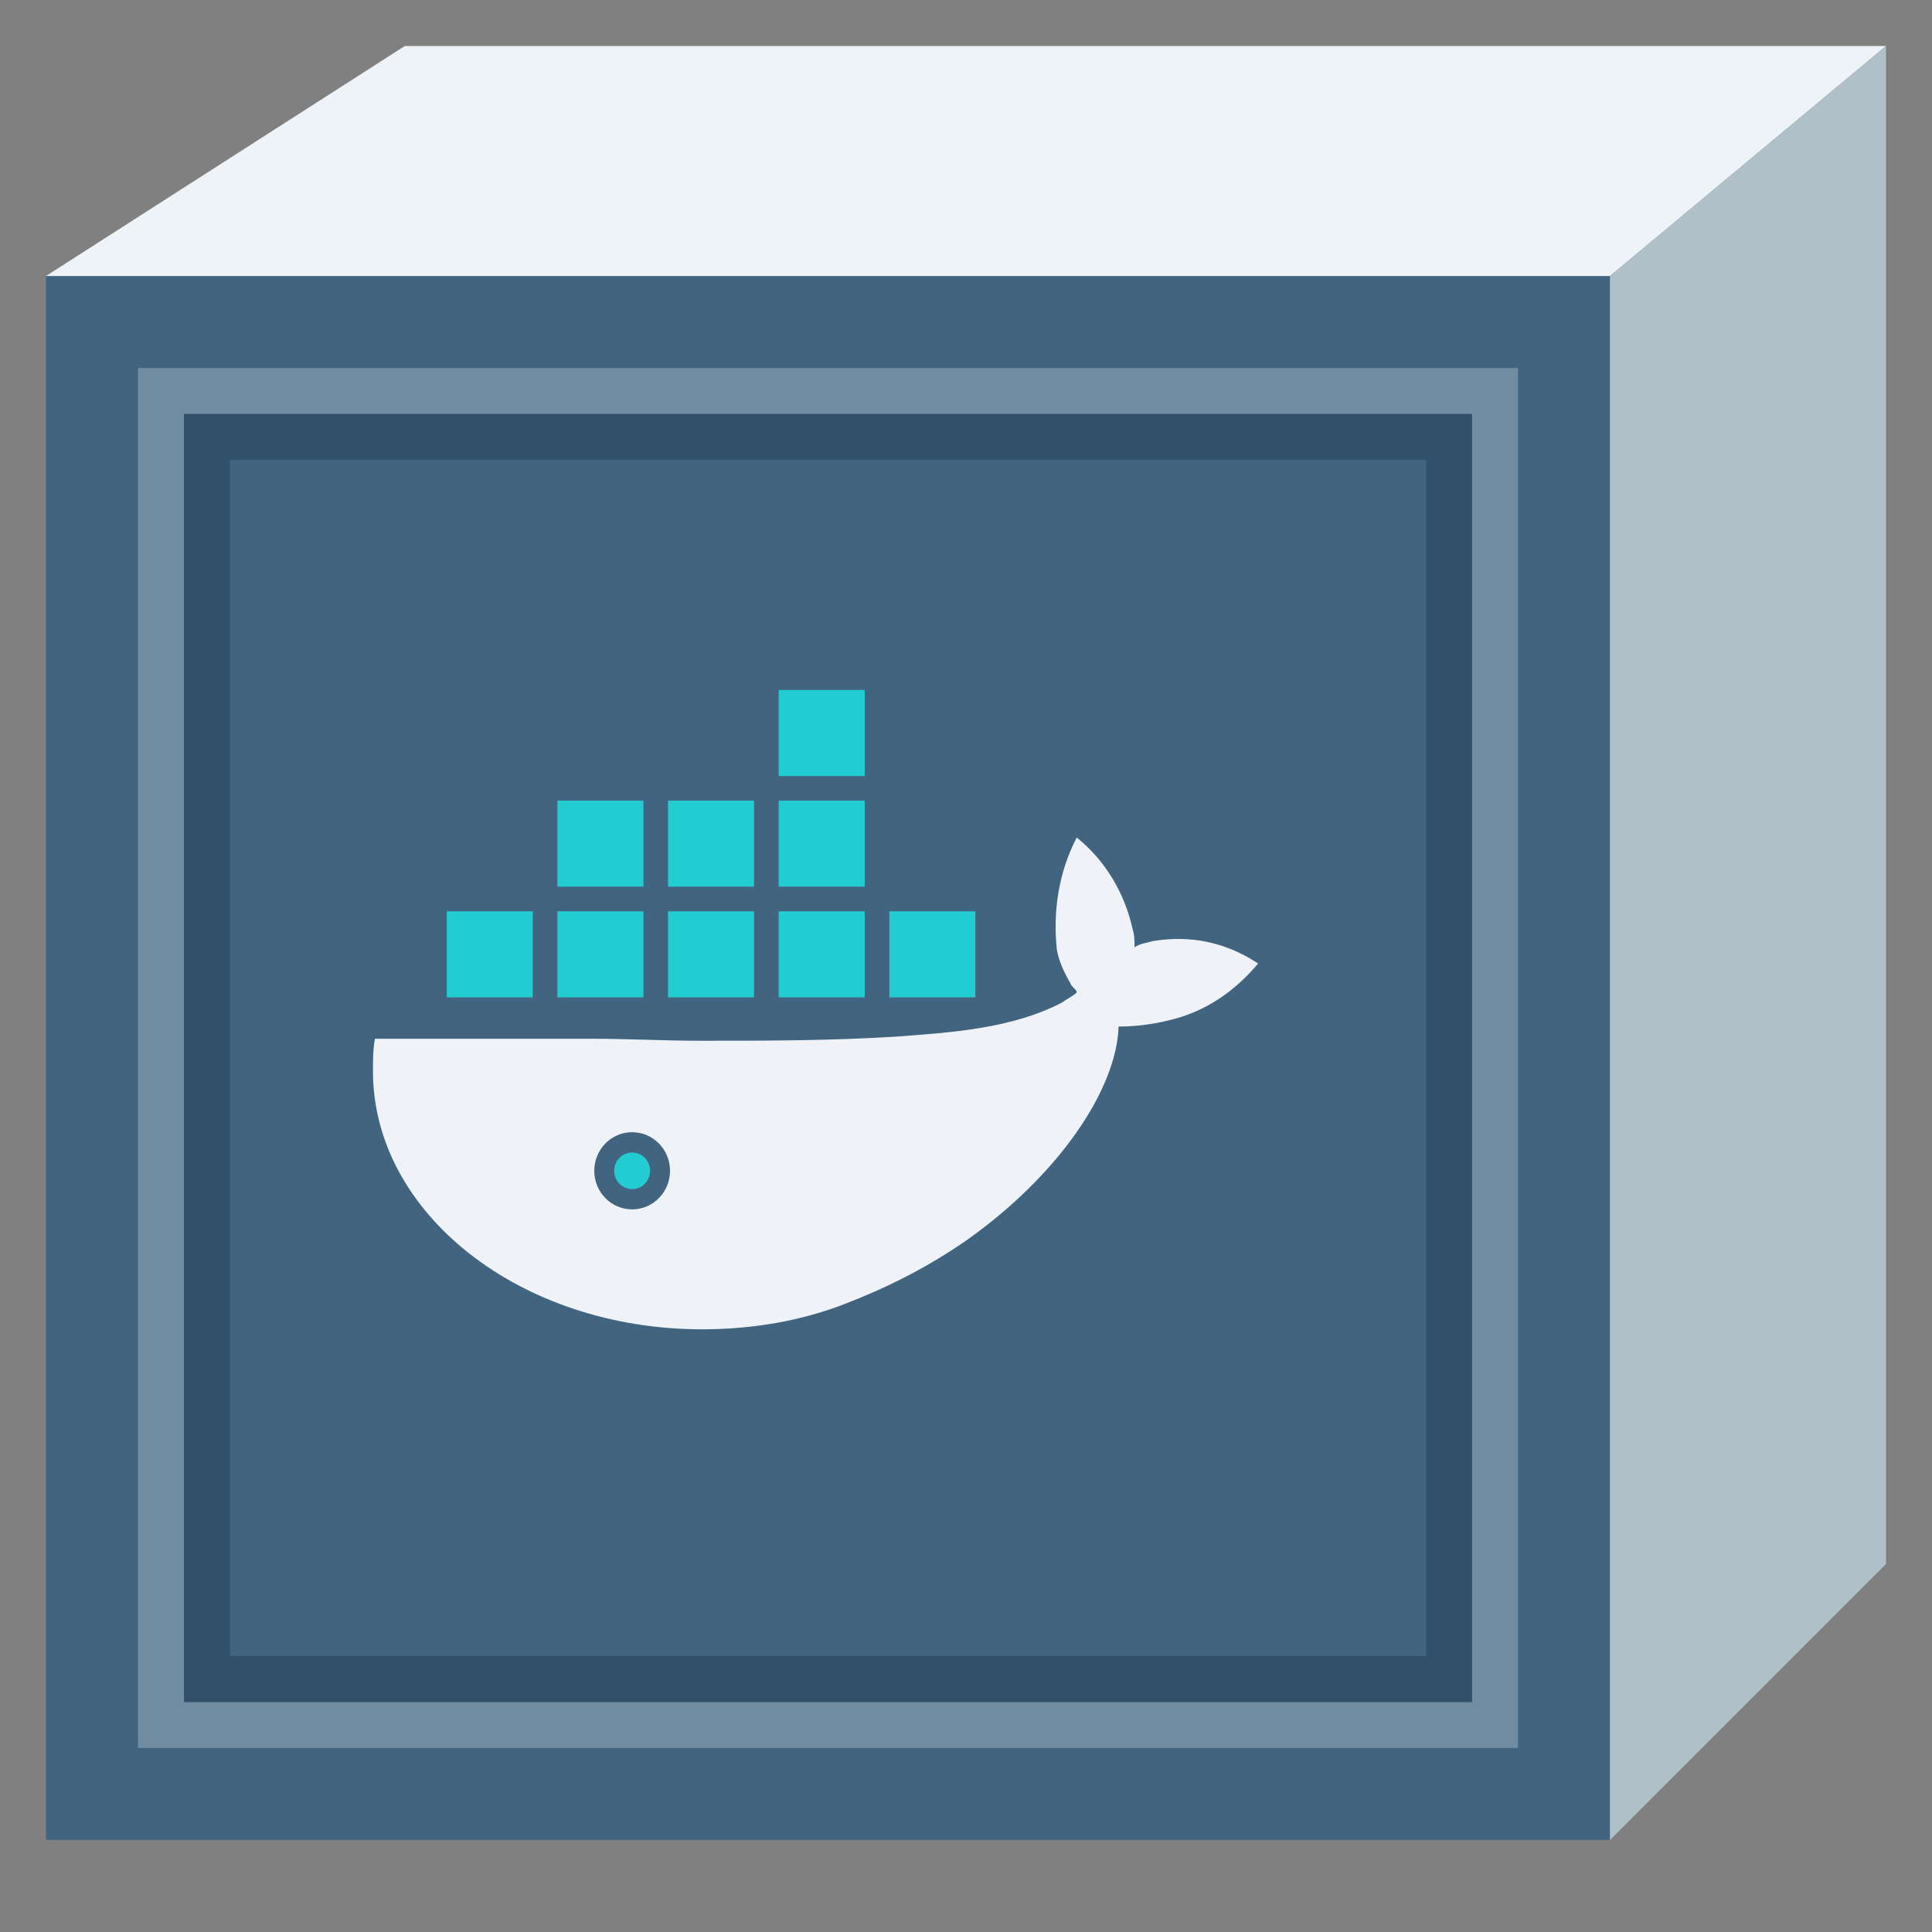 <svg xmlns="http://www.w3.org/2000/svg" xmlns:xlink="http://www.w3.org/1999/xlink" width="42" height="42" version="1.1" viewBox="0 0 42 42"><rect x="0" y="0" width="42" height="42" fill="#808080" stroke="none"/><title>docker-image</title><g id="页面-1" fill="none" fill-rule="evenodd" stroke="none" stroke-width="1"><g id="docker-image"><g id="背景区域" fill="#D8D8D8" fill-rule="nonzero" opacity="0"><rect id="矩形" width="42" height="42" x="0" y="0"/></g><g id="底块" transform="translate(0.909, 0.424)"><polygon id="路径-7备份-2" fill="#416480" fill-rule="nonzero" points=".091 39.576 .091 5.576 34.091 5.576 34.091 39.576" transform="translate(17.091, 22.576) scale(-1, 1) translate(-17.091, -22.576)"/><polygon id="路径-7备份-6" fill="#EEF3F7" fill-rule="nonzero" points=".091 5.576 6.091 .576 40.091 .576 32.291 5.576" transform="translate(20.091, 3.076) rotate(180) translate(-20.091, -3.076)"/><polygon id="路径-7备份-5" fill="#AFC0C8" fill-rule="nonzero" points="34.091 33.576 34.091 .576 40.091 5.576 40.091 39.576" transform="translate(37.091, 20.076) scale(-1, 1) translate(-37.091, -20.076)"/><polygon id="路径-7备份-4" stroke="#FFF" points="31.591 8.076 31.591 37.076 2.591 37.076 2.591 8.076" opacity=".25" transform="translate(17.091, 22.576) scale(-1, 1) translate(-17.091, -22.576)"/><polygon id="路径-7备份-4" stroke="#32526B" points="30.591 9.076 30.591 36.076 3.591 36.076 3.591 9.076" transform="translate(17.091, 22.576) scale(-1, 1) translate(-17.091, -22.576)"/></g><g id="Icon/Docker镜像" fill-rule="nonzero" transform="translate(8, 13)"><rect id="矩形" width="20" height="20" x="0" y="0" fill="#D8D8D8" opacity="0"/><g id="服务节点"><rect id="矩形备份-3" width="20" height="20" x="0" y="0" fill="#D8D8D8" opacity="0"/><g id="编组-7" transform="translate(0.108, 2)"><path id="形状结合" fill="#EFF3F8" d="M15.299,3.207 C15.906,3.693 16.339,4.4 16.513,5.195 C16.556,5.328 16.556,5.46 16.556,5.593 C16.686,5.504 16.816,5.504 16.946,5.46 C17.726,5.328 18.506,5.46 19.243,5.946 C18.723,6.565 18.073,7.006 17.293,7.183 C16.946,7.271 16.556,7.316 16.209,7.316 C16.166,8.685 14.909,10.54 12.916,11.954 C12.092,12.528 11.225,12.97 10.315,13.324 C9.318,13.721 8.235,13.898 7.151,13.898 C3.207,13.898 -7.38964445e-13,11.38 -7.38964445e-13,8.287 C-7.38964445e-13,8.067 -7.38964445e-13,7.802 0.043,7.581 L0.043,7.581 L4.724,7.581 C5.504,7.581 6.328,7.625 7.108,7.625 C8.538,7.625 9.925,7.625 11.355,7.536 C12.569,7.448 13.912,7.36 14.996,6.785 C15.039,6.741 15.299,6.609 15.299,6.565 C15.299,6.52 15.169,6.432 15.169,6.388 C15.039,6.167 14.909,5.902 14.866,5.637 C14.779,4.798 14.909,3.958 15.299,3.207 Z M5.634,9.613 C5.179,9.613 4.811,9.989 4.811,10.452 C4.811,10.916 5.179,11.291 5.634,11.291 C6.089,11.291 6.458,10.916 6.458,10.452 C6.458,9.989 6.089,9.613 5.634,9.613 Z"/><path id="路径" fill="#23CCD1" d="M5.634,10.85 C5.419,10.85 5.244,10.672 5.244,10.452 C5.244,10.233 5.419,10.055 5.634,10.055 C5.85,10.055 6.024,10.233 6.024,10.452 C6.024,10.672 5.85,10.85 5.634,10.85 Z"/><rect id="矩形" width="1.871" height="1.871" x="1.604" y="4.811" fill="#23CCD1"/><rect id="矩形" width="1.871" height="1.871" x="4.009" y="4.811" fill="#23CCD1"/><rect id="矩形" width="1.871" height="1.871" x="6.414" y="4.811" fill="#23CCD1"/><rect id="矩形" width="1.871" height="1.871" x="8.82" y="4.811" fill="#23CCD1"/><rect id="矩形" width="1.871" height="1.871" x="4.009" y="2.405" fill="#23CCD1"/><rect id="矩形" width="1.871" height="1.871" x="6.414" y="2.405" fill="#23CCD1"/><rect id="矩形" width="1.871" height="1.871" x="8.82" y="2.405" fill="#23CCD1"/><rect id="矩形" width="1.871" height="1.871" x="8.82" y="0" fill="#23CCD1"/><rect id="矩形" width="1.871" height="1.871" x="11.225" y="4.811" fill="#23CCD1"/></g></g></g></g></g></svg>